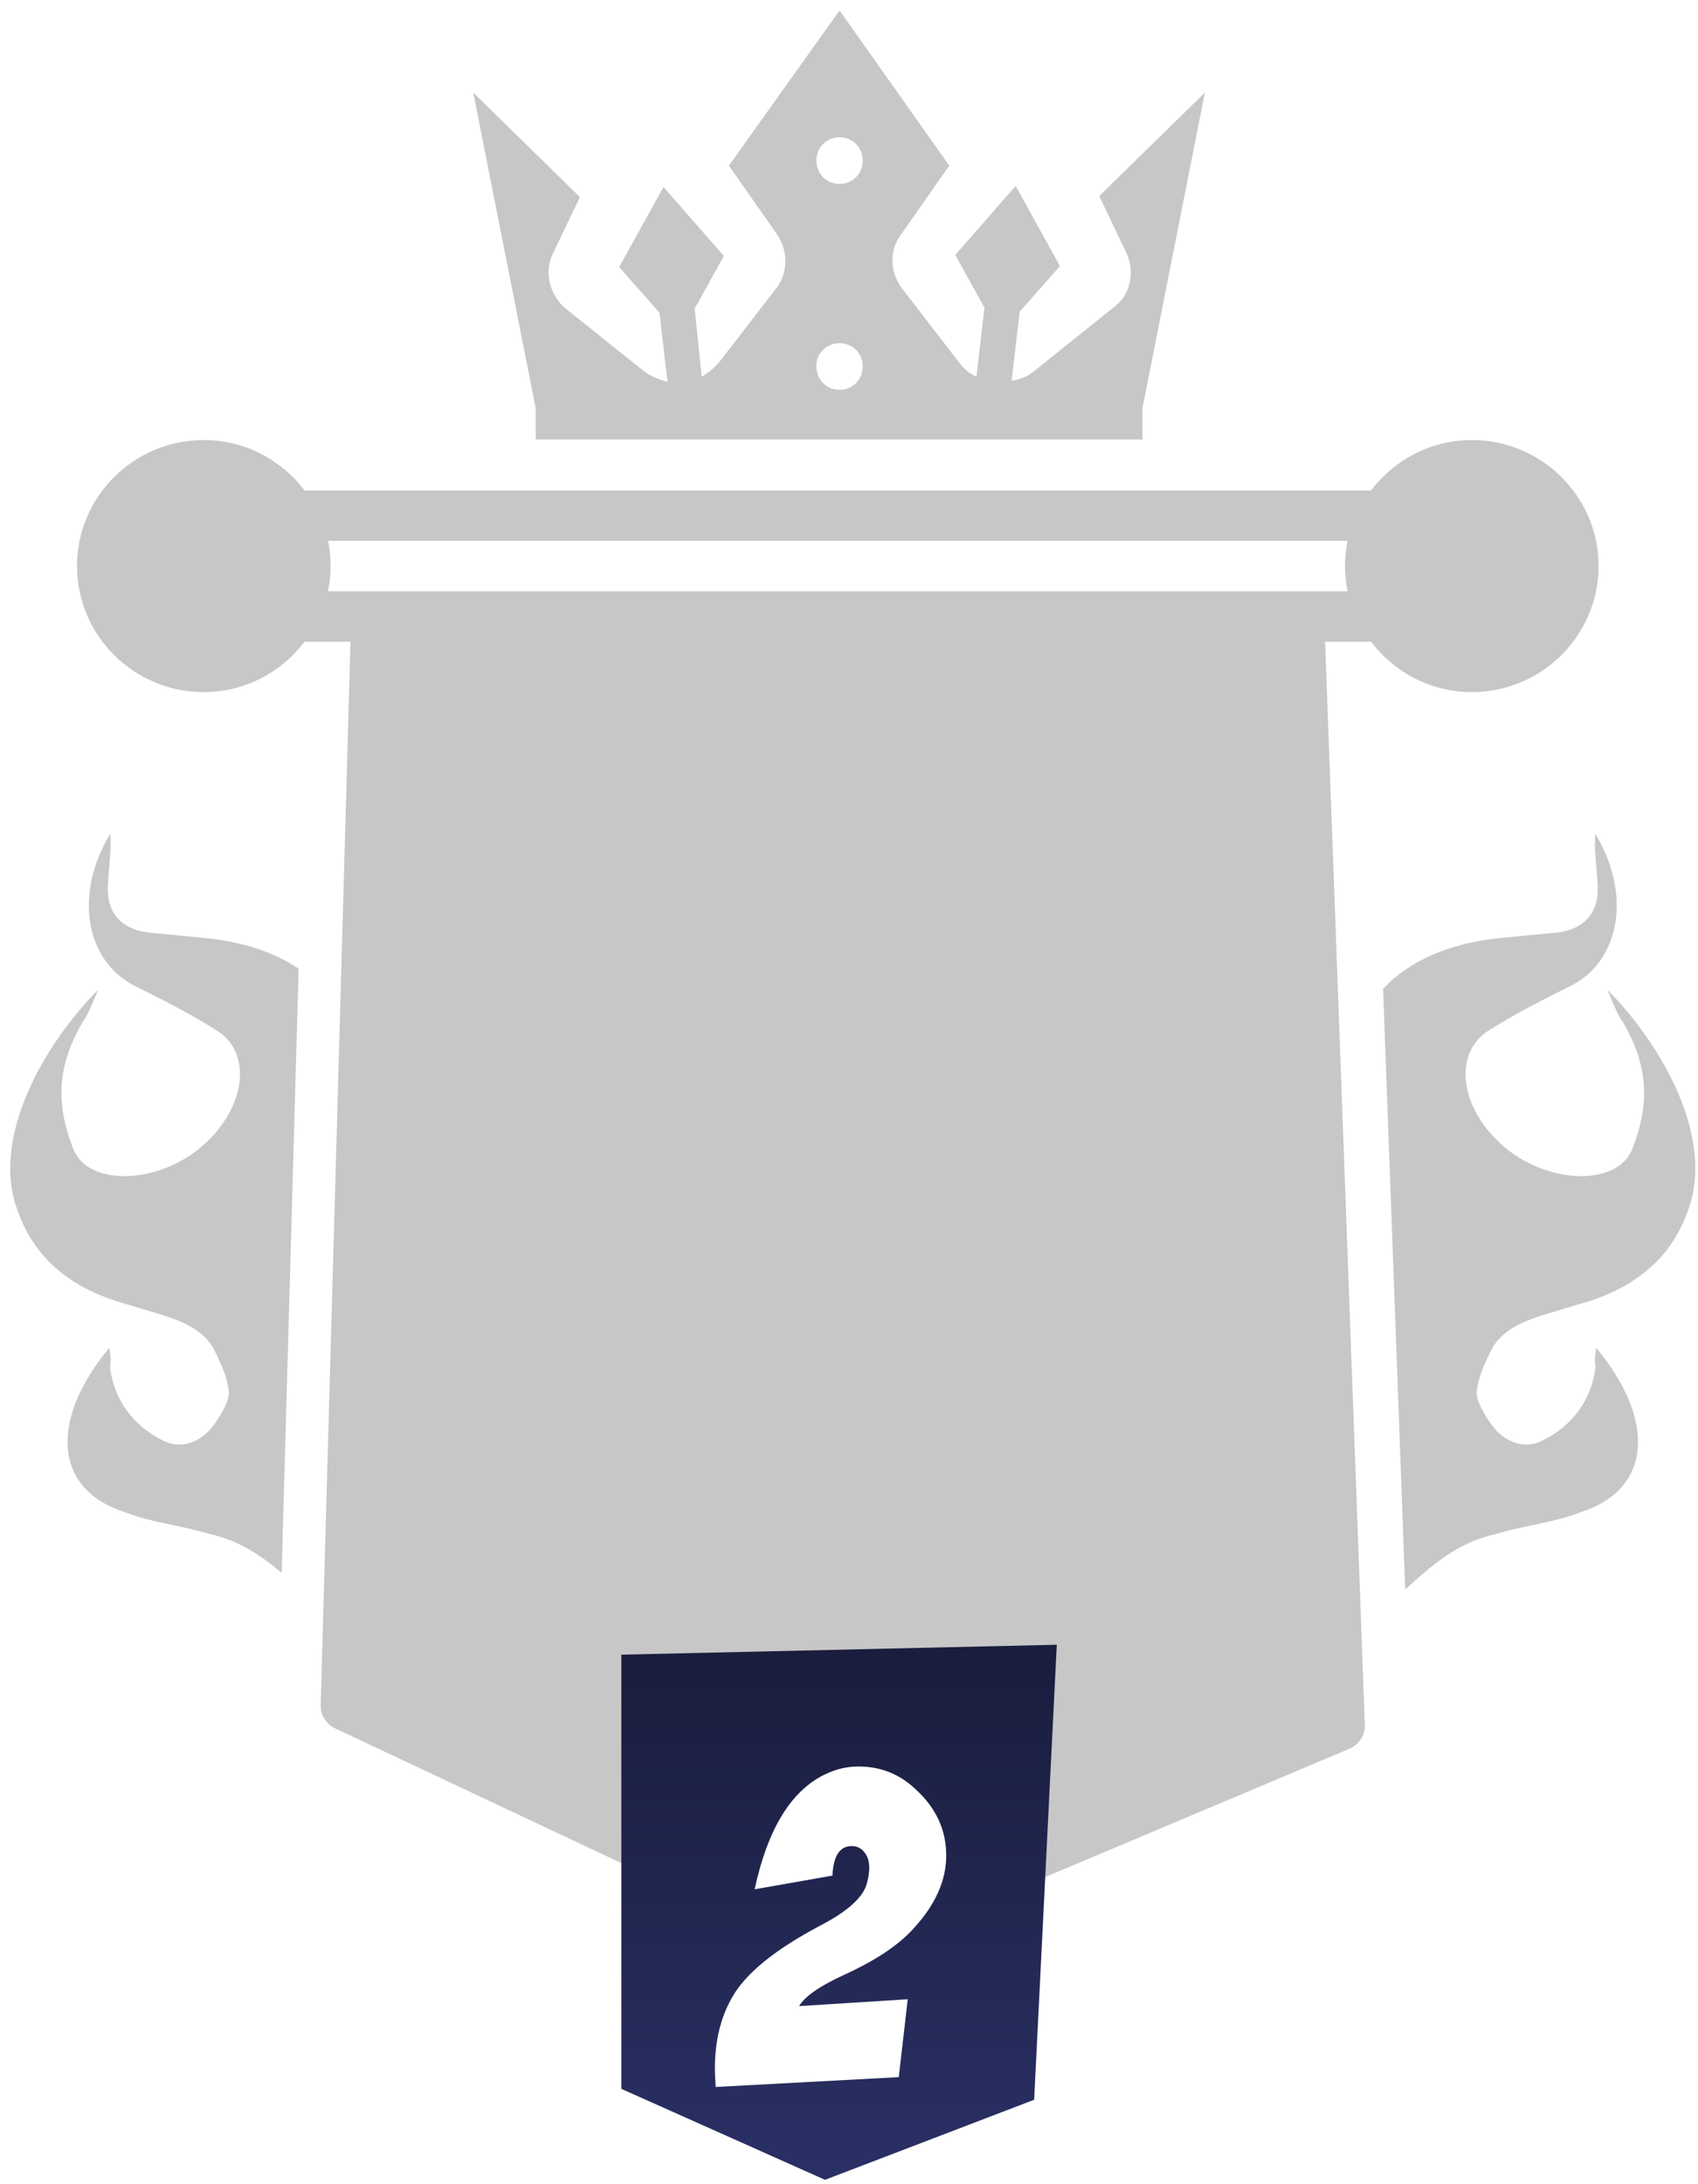 <svg width="154" height="198" viewBox="0 0 154 198" fill="none" xmlns="http://www.w3.org/2000/svg">
<path d="M133.484 39.891C129.742 39.891 126.444 41.703 124.344 44.461H27.624C25.524 41.703 22.226 39.891 18.484 39.891C12.143 39.891 6.984 45.016 6.984 51.316C6.984 57.615 12.143 62.741 18.484 62.741C22.226 62.741 25.524 60.929 27.624 58.171H31.787L29.082 154.614C29.082 155.532 29.637 156.364 30.49 156.721L75.091 177.713C75.376 177.831 75.68 177.891 75.984 177.891C76.287 177.891 76.591 177.831 76.876 177.713L122.379 158.53C123.233 158.174 123.787 157.342 123.787 156.424L120.181 58.171H124.344C126.443 60.929 129.742 62.741 133.484 62.741C139.825 62.741 144.984 57.615 144.984 51.316C144.984 45.016 139.825 39.891 133.484 39.891ZM122.217 53.601H119.684H32.284H29.752C29.903 52.863 29.984 52.097 29.984 51.316C29.984 50.534 29.903 49.769 29.752 49.031H122.217C122.065 49.769 121.984 50.534 121.984 51.316C121.984 52.097 122.065 52.863 122.217 53.601Z" fill="#C7C7C7"/>
<g clip-path="url(#clip0_241_6)">
<path d="M99.693 17.775L102.157 22.924C102.978 24.671 102.522 26.786 100.97 27.89L93.852 33.59C93.213 34.142 92.482 34.418 91.752 34.51L92.482 28.257L96.133 24.12L92.117 16.855L86.641 23.108L89.288 27.89L88.558 34.142C87.919 33.866 87.371 33.407 86.915 32.763L81.804 26.142C80.709 24.671 80.617 22.74 81.713 21.269L86.094 15.017L76.145 0.948L66.106 15.017L70.487 21.269C71.49 22.74 71.49 24.763 70.395 26.142L65.284 32.763C64.828 33.315 64.28 33.774 63.641 34.142L63.002 27.982L65.649 23.2L60.173 16.948L56.157 24.212L59.808 28.349L60.538 34.602C59.808 34.418 59.078 34.142 58.439 33.682L51.32 27.982C49.86 26.786 49.312 24.671 50.133 23.016L52.598 17.867L42.923 8.396L48.582 36.993V39.843H63.276H88.923H103.617V36.993L109.276 8.396L99.693 17.775ZM76.145 12.442C77.332 12.442 78.244 13.361 78.244 14.557C78.244 15.752 77.332 16.672 76.145 16.672C74.959 16.672 74.046 15.752 74.046 14.557C74.046 13.361 74.959 12.442 76.145 12.442ZM76.145 31.108C77.332 31.108 78.244 32.027 78.244 33.223C78.244 34.418 77.332 35.337 76.145 35.337C74.959 35.337 74.046 34.418 74.046 33.223C73.955 32.119 74.959 31.108 76.145 31.108Z" fill="#C7C7C7"/>
</g>
<path fill-rule="evenodd" clip-rule="evenodd" d="M27.085 87.814C24.839 86.311 21.964 85.353 18.532 85.024L13.65 84.555C10.861 84.288 9.55 82.579 9.804 79.966C9.83 79.469 9.871 78.992 9.911 78.526V78.526C9.997 77.514 10.078 76.559 9.996 75.588C6.583 81.239 7.906 87.169 12.152 89.335C14.77 90.641 17.388 91.948 19.948 93.6C22.946 95.822 22.145 100.669 18.232 103.987C14.116 107.46 7.726 107.55 6.554 103.921C5.326 100.638 4.852 97.075 7.542 92.586C7.923 92.043 8.205 91.373 8.615 90.399L8.615 90.399C8.704 90.189 8.798 89.966 8.9 89.727C3.801 94.864 -0.767 103.218 1.544 109.595C3.095 114.14 6.53 116.931 11.791 118.316C12.33 118.493 12.877 118.654 13.42 118.813L13.42 118.813C15.923 119.551 18.338 120.262 19.442 122.391C19.485 122.482 19.529 122.574 19.574 122.667C20.074 123.71 20.648 124.908 20.759 126.21C20.79 127.092 19.806 128.756 18.938 129.728C17.46 131.169 15.862 131.191 14.728 130.555C12.11 129.249 10.361 126.971 9.976 123.944C10.09 123.252 10.002 122.716 9.913 122.18L9.913 122.18C4.382 128.859 4.95 135.068 11.346 137.089C12.685 137.622 14.178 137.937 15.687 138.256L15.687 138.256C16.798 138.49 17.918 138.726 18.991 139.053C21.688 139.645 23.692 141.011 25.543 142.584L27.085 87.814ZM127.445 144.092L125.438 89.629C127.862 87.075 131.495 85.471 136.152 85.024L141.034 84.555C143.823 84.288 145.135 82.579 144.88 79.966C144.854 79.469 144.813 78.992 144.773 78.526C144.687 77.514 144.606 76.559 144.688 75.588C148.101 81.239 146.778 87.169 142.532 89.335C139.914 90.641 137.296 91.948 134.736 93.6C131.738 95.822 132.539 100.669 136.452 103.987C140.568 107.46 146.958 107.55 148.13 103.921C149.358 100.638 149.832 97.075 147.142 92.586C146.761 92.043 146.479 91.373 146.069 90.399L146.069 90.399C145.981 90.189 145.887 89.966 145.784 89.727C150.884 94.864 155.452 103.218 153.14 109.595C151.589 114.14 148.154 116.931 142.893 118.316C142.354 118.493 141.807 118.654 141.264 118.813C138.761 119.551 136.346 120.262 135.243 122.391C135.199 122.482 135.155 122.574 135.11 122.667C134.61 123.71 134.036 124.908 133.926 126.21C133.894 127.092 134.878 128.756 135.747 129.728C137.224 131.169 138.822 131.191 139.956 130.555C142.574 129.249 144.323 126.971 144.708 123.944C144.594 123.252 144.683 122.716 144.771 122.18C150.302 128.859 149.734 135.068 143.338 137.089C141.999 137.622 140.506 137.937 138.997 138.256C137.886 138.49 136.766 138.726 135.694 139.053C132.159 139.829 129.814 141.934 127.445 144.092Z" fill="#C7C7C7"/>
<path d="M56.352 189.357V149.998L95.845 149.099L93.792 190.347L74.825 197.604L56.352 189.357Z" fill="url(#paint0_linear_241_6)"/>
<g filter="url(#filter0_d_241_6)">
<path d="M78.836 165.289C78.836 164.746 78.694 164.294 78.41 163.932C78.125 163.544 77.737 163.35 77.246 163.35C76.16 163.35 75.578 164.242 75.501 166.026L68.442 167.267C69.657 161.631 71.881 158.114 75.113 156.718C75.992 156.33 76.91 156.136 77.867 156.136C79.832 156.136 81.525 156.795 82.948 158.114C84.861 159.821 85.818 161.85 85.818 164.203C85.818 166.453 84.848 168.638 82.909 170.758C81.564 172.284 79.444 173.706 76.548 175.025C74.35 176.033 72.993 176.977 72.475 177.856L82.327 177.235L81.513 184.294L64.912 185.186C64.861 184.462 64.835 183.919 64.835 183.557C64.835 181.075 65.339 178.942 66.347 177.158C67.537 174.96 70.239 172.749 74.454 170.525C76.781 169.31 78.151 168.108 78.565 166.918C78.746 166.35 78.836 165.807 78.836 165.289Z" fill="white"/>
</g>
<defs>
<filter id="filter0_d_241_6" x="60.835" y="156.136" width="28.983" height="37.05" filterUnits="userSpaceOnUse" color-interpolation-filters="sRGB">
<feFlood flood-opacity="0" result="BackgroundImageFix"/>
<feColorMatrix in="SourceAlpha" type="matrix" values="0 0 0 0 0 0 0 0 0 0 0 0 0 0 0 0 0 0 127 0" result="hardAlpha"/>
<feOffset dy="4"/>
<feGaussianBlur stdDeviation="2"/>
<feColorMatrix type="matrix" values="0 0 0 0 0 0 0 0 0 0 0 0 0 0 0 0 0 0 0.25 0"/>
<feBlend mode="normal" in2="BackgroundImageFix" result="effect1_dropShadow_241_6"/>
<feBlend mode="normal" in="SourceGraphic" in2="effect1_dropShadow_241_6" result="shape"/>
</filter>
<linearGradient id="paint0_linear_241_6" x1="76.099" y1="75.337" x2="76.099" y2="197.604" gradientUnits="userSpaceOnUse">
<stop/>
<stop offset="1" stop-color="#2A3065"/>
</linearGradient>
<clipPath id="clip0_241_6">
<rect width="66.353" height="48.826" fill="white" transform="translate(42.923 0.948)"/>
</clipPath>
</defs>
</svg>
